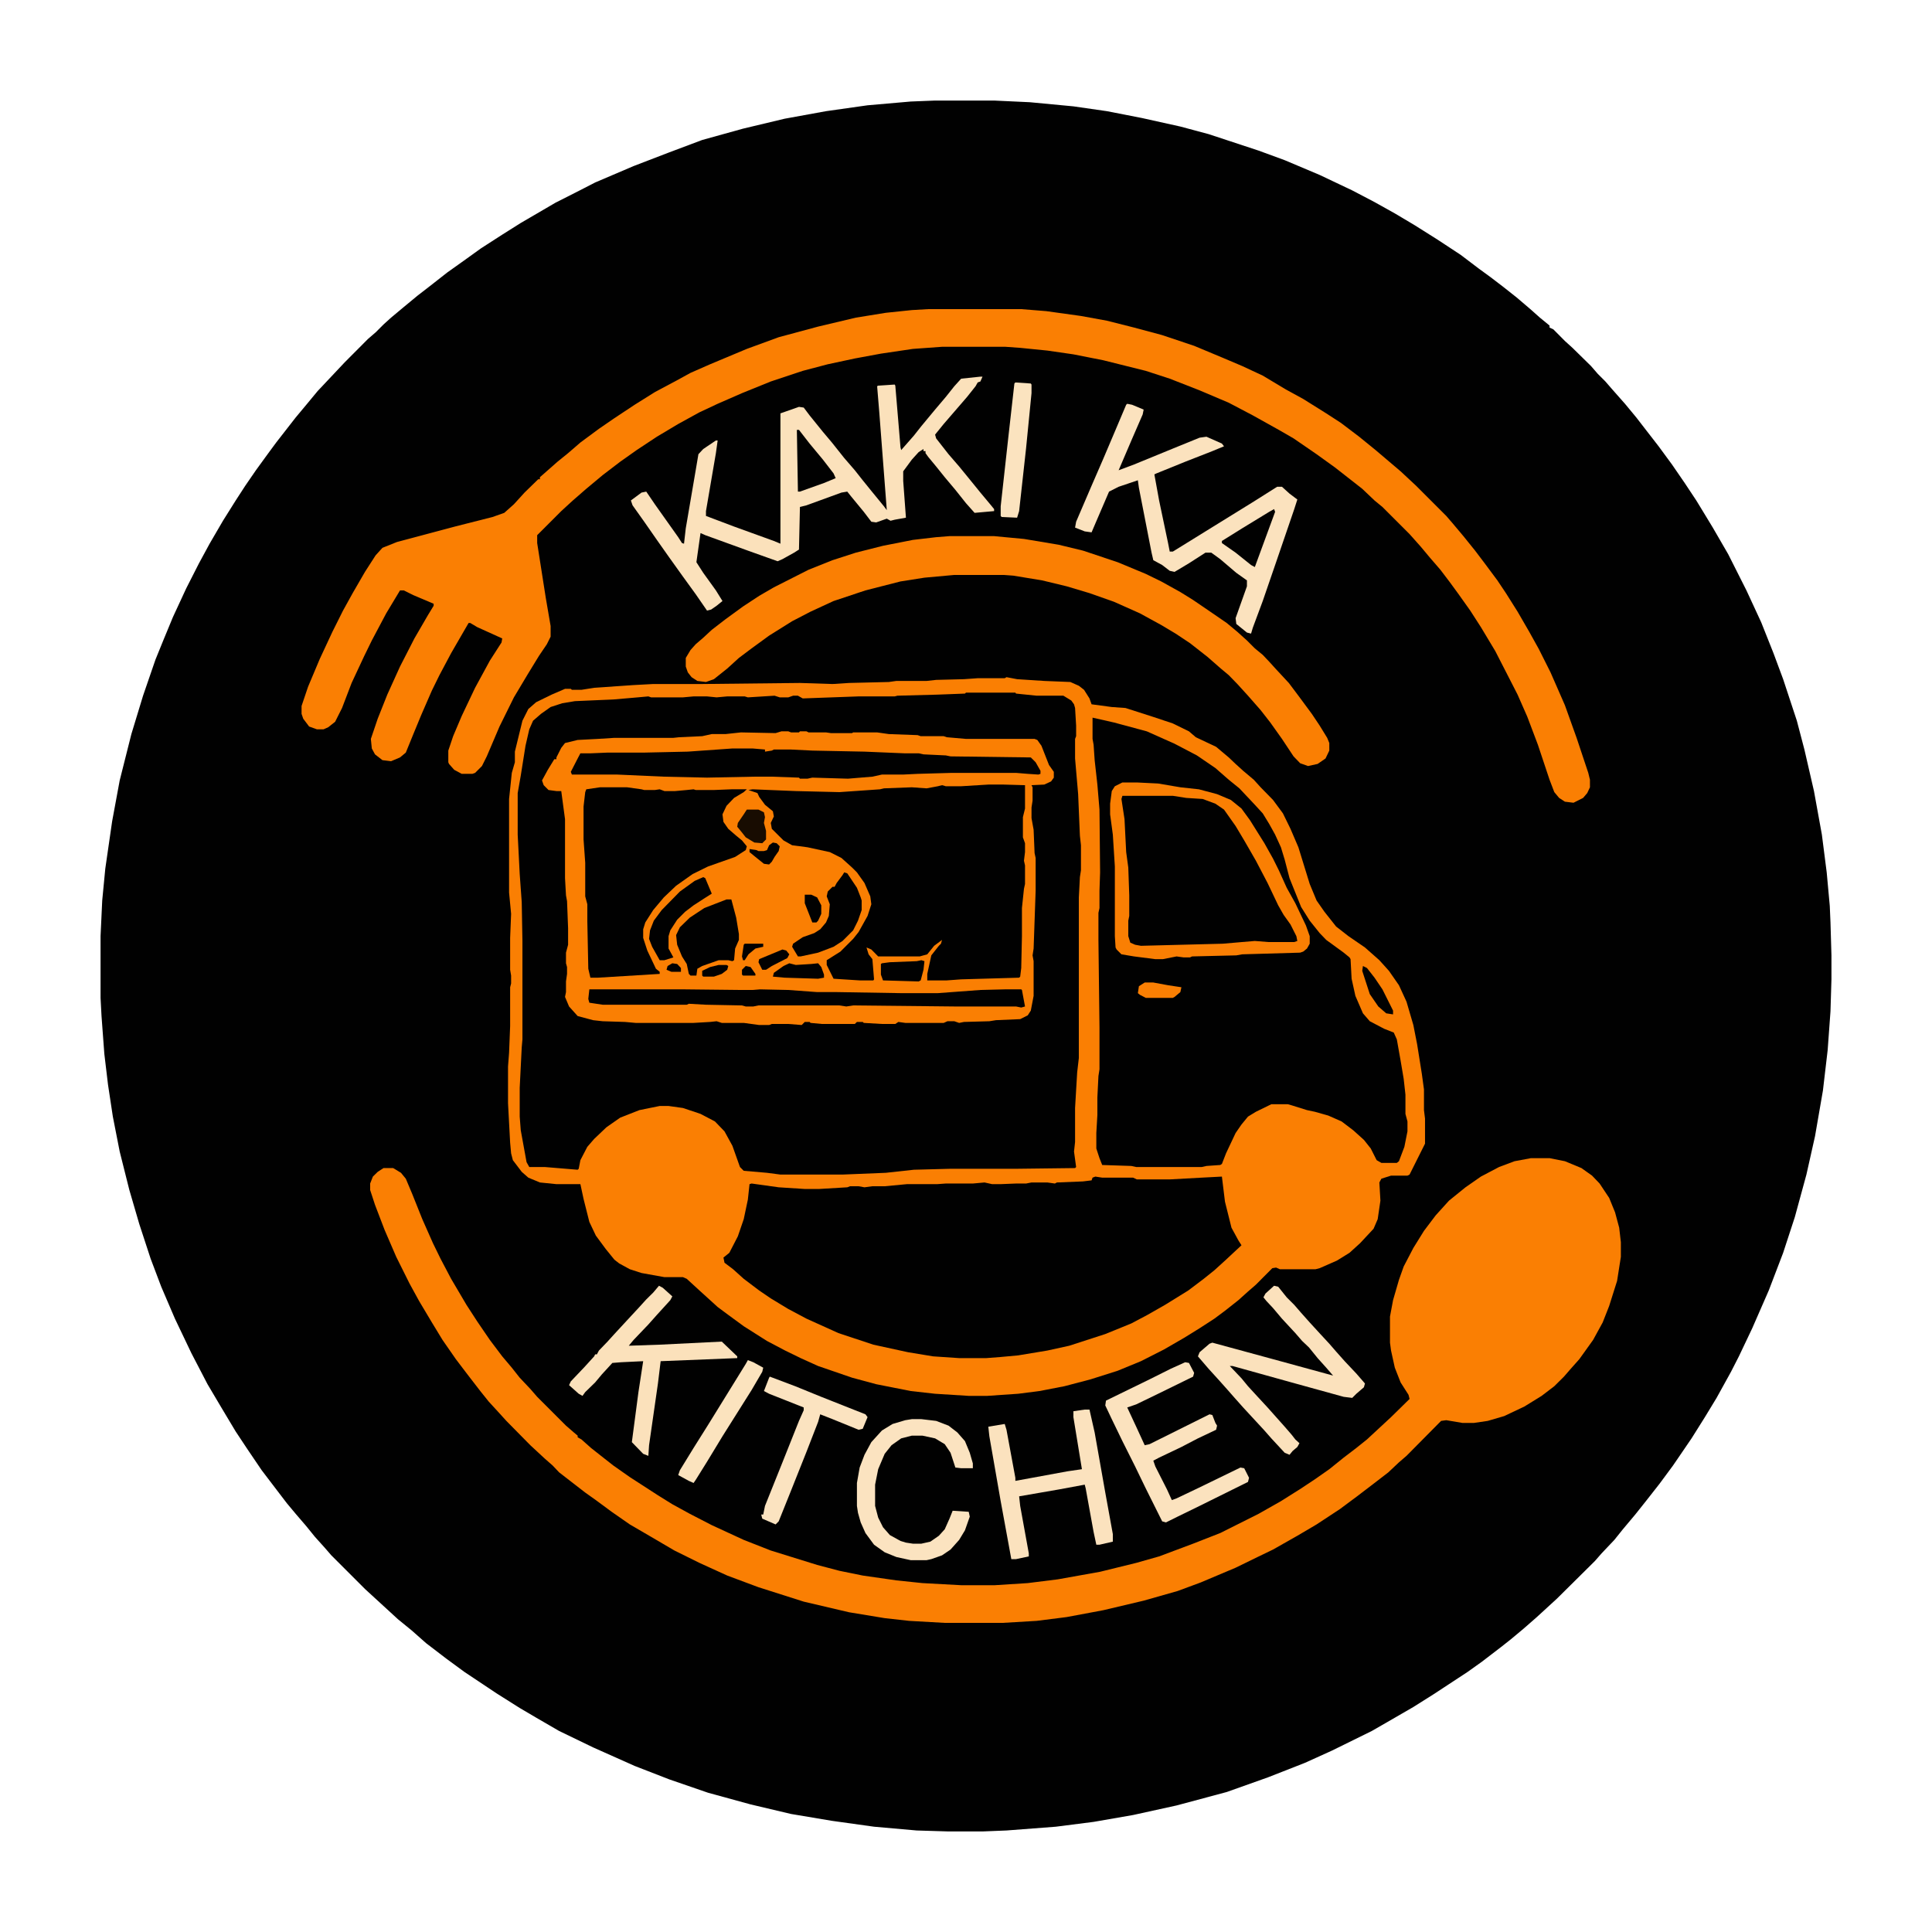 <?xml version="1.0" encoding="UTF-8"?>
<svg xmlns="http://www.w3.org/2000/svg" xmlns:xlink="http://www.w3.org/1999/xlink" width="22px" height="22px" viewBox="0 0 22 22" version="1.1">
<g id="surface1">
<path style=" stroke:none;fill-rule:nonzero;fill:rgb(0.392%,0.392%,0.392%);fill-opacity:1;" d="M 10.648 1.145 L 11.32 1.145 L 11.727 1.164 L 12.223 1.211 L 12.605 1.266 L 13.004 1.344 L 13.441 1.441 L 13.762 1.527 L 14.332 1.715 L 14.629 1.824 L 15.027 1.992 L 15.398 2.168 L 15.652 2.301 L 15.883 2.43 L 16.105 2.562 L 16.367 2.727 L 16.633 2.902 L 16.84 3.059 L 16.973 3.156 L 17.117 3.266 L 17.27 3.387 L 17.426 3.52 L 17.535 3.617 L 17.645 3.707 L 17.645 3.73 L 17.688 3.75 L 17.82 3.883 L 17.906 3.961 L 18.117 4.168 L 18.195 4.258 L 18.281 4.344 L 18.359 4.434 L 18.504 4.598 L 18.633 4.754 L 18.742 4.895 L 18.887 5.082 L 19.039 5.289 L 19.184 5.5 L 19.316 5.699 L 19.402 5.84 L 19.504 6.008 L 19.68 6.312 L 19.887 6.723 L 20.055 7.086 L 20.195 7.438 L 20.305 7.734 L 20.461 8.207 L 20.547 8.535 L 20.656 9.008 L 20.746 9.504 L 20.801 9.934 L 20.836 10.316 L 20.844 10.504 L 20.855 10.879 L 20.855 11.152 L 20.844 11.516 L 20.812 11.957 L 20.758 12.418 L 20.668 12.938 L 20.57 13.375 L 20.438 13.859 L 20.305 14.266 L 20.141 14.695 L 19.953 15.125 L 19.801 15.445 L 19.711 15.621 L 19.547 15.918 L 19.414 16.137 L 19.262 16.379 L 19.051 16.688 L 18.898 16.895 L 18.742 17.094 L 18.621 17.246 L 18.48 17.414 L 18.383 17.535 L 18.238 17.688 L 18.16 17.777 L 17.73 18.203 L 17.645 18.281 L 17.5 18.414 L 17.348 18.547 L 17.203 18.668 L 17.094 18.754 L 16.875 18.922 L 16.711 19.039 L 16.324 19.293 L 16.094 19.438 L 15.852 19.578 L 15.621 19.711 L 15.168 19.934 L 14.859 20.074 L 14.441 20.238 L 13.969 20.406 L 13.398 20.559 L 12.902 20.668 L 12.453 20.746 L 12.023 20.801 L 11.461 20.844 L 11.188 20.855 L 10.801 20.855 L 10.438 20.844 L 9.953 20.801 L 9.473 20.734 L 9.008 20.656 L 8.547 20.547 L 8.062 20.414 L 7.621 20.262 L 7.227 20.109 L 6.754 19.898 L 6.367 19.711 L 6.105 19.559 L 5.918 19.449 L 5.652 19.281 L 5.289 19.039 L 5.082 18.887 L 4.852 18.711 L 4.688 18.566 L 4.531 18.438 L 4.445 18.359 L 4.156 18.094 L 3.773 17.711 L 3.695 17.621 L 3.586 17.5 L 3.488 17.379 L 3.367 17.238 L 3.266 17.117 L 3.156 16.973 L 2.98 16.742 L 2.816 16.5 L 2.684 16.301 L 2.52 16.027 L 2.363 15.762 L 2.18 15.41 L 1.992 15.016 L 1.836 14.652 L 1.715 14.332 L 1.586 13.938 L 1.473 13.551 L 1.363 13.113 L 1.285 12.715 L 1.23 12.352 L 1.188 12 L 1.156 11.57 L 1.145 11.363 L 1.145 10.66 L 1.164 10.254 L 1.199 9.891 L 1.277 9.352 L 1.363 8.887 L 1.496 8.359 L 1.629 7.922 L 1.77 7.512 L 1.859 7.293 L 1.969 7.027 L 2.121 6.699 L 2.266 6.414 L 2.387 6.191 L 2.539 5.93 L 2.684 5.699 L 2.793 5.531 L 2.914 5.355 L 3.047 5.172 L 3.145 5.039 L 3.367 4.754 L 3.488 4.609 L 3.617 4.453 L 3.926 4.125 L 4.191 3.859 L 4.277 3.785 L 4.367 3.695 L 4.453 3.617 L 4.598 3.496 L 4.754 3.367 L 4.895 3.258 L 5.094 3.102 L 5.281 2.969 L 5.477 2.828 L 5.719 2.672 L 5.93 2.539 L 6.117 2.43 L 6.324 2.309 L 6.602 2.168 L 6.777 2.078 L 7.215 1.891 L 7.613 1.738 L 7.996 1.594 L 8.461 1.465 L 8.934 1.352 L 9.406 1.266 L 9.879 1.199 L 10.371 1.156 Z M 10.648 1.145 "/>
<path style=" stroke:none;fill-rule:nonzero;fill:rgb(98.039%,49.804%,1.176%);fill-opacity:1;" d="M 11.461 7.711 L 11.582 7.734 L 11.891 7.754 L 12.188 7.766 L 12.285 7.809 L 12.344 7.855 L 12.406 7.953 L 12.43 8.02 L 12.66 8.051 L 12.816 8.062 L 13.121 8.16 L 13.355 8.238 L 13.539 8.328 L 13.617 8.395 L 13.848 8.504 L 13.992 8.625 L 14.07 8.699 L 14.156 8.777 L 14.277 8.879 L 14.355 8.965 L 14.496 9.109 L 14.609 9.262 L 14.695 9.438 L 14.785 9.648 L 14.914 10.066 L 14.992 10.254 L 15.082 10.383 L 15.215 10.551 L 15.355 10.66 L 15.543 10.789 L 15.707 10.934 L 15.816 11.055 L 15.93 11.219 L 16.016 11.406 L 16.094 11.672 L 16.137 11.891 L 16.191 12.23 L 16.215 12.406 L 16.215 12.641 L 16.227 12.738 L 16.227 13.023 L 16.051 13.375 L 16.027 13.387 L 15.84 13.387 L 15.73 13.422 L 15.707 13.465 L 15.719 13.672 L 15.688 13.883 L 15.641 13.992 L 15.488 14.156 L 15.367 14.266 L 15.223 14.355 L 15.027 14.441 L 14.98 14.453 L 14.574 14.453 L 14.531 14.434 L 14.488 14.441 L 14.301 14.629 L 14.211 14.707 L 14.102 14.805 L 13.949 14.926 L 13.828 15.016 L 13.66 15.125 L 13.484 15.234 L 13.254 15.367 L 12.992 15.5 L 12.727 15.609 L 12.418 15.707 L 12.121 15.785 L 11.836 15.84 L 11.594 15.871 L 11.242 15.895 L 11.031 15.895 L 10.648 15.871 L 10.371 15.84 L 9.977 15.762 L 9.703 15.688 L 9.316 15.555 L 9.117 15.465 L 8.941 15.379 L 8.734 15.27 L 8.469 15.102 L 8.293 14.973 L 8.172 14.883 L 8.051 14.773 L 7.965 14.695 L 7.82 14.562 L 7.777 14.543 L 7.566 14.543 L 7.305 14.496 L 7.172 14.453 L 7.051 14.387 L 6.996 14.344 L 6.898 14.223 L 6.785 14.07 L 6.711 13.914 L 6.645 13.652 L 6.609 13.484 L 6.336 13.484 L 6.148 13.465 L 6.016 13.41 L 5.941 13.344 L 5.84 13.211 L 5.82 13.133 L 5.809 13.012 L 5.785 12.562 L 5.785 12.145 L 5.797 11.988 L 5.809 11.684 L 5.809 11.242 L 5.82 11.199 L 5.82 11.109 L 5.809 11.043 L 5.809 10.68 L 5.82 10.406 L 5.797 10.164 L 5.797 9.098 L 5.828 8.801 L 5.863 8.68 L 5.863 8.559 L 5.949 8.207 L 6.016 8.074 L 6.105 7.996 L 6.281 7.91 L 6.434 7.844 L 6.5 7.844 L 6.512 7.855 L 6.621 7.855 L 6.766 7.832 L 7.215 7.801 L 7.438 7.789 L 7.996 7.789 L 9.109 7.777 L 9.48 7.789 L 9.668 7.777 L 10.121 7.766 L 10.207 7.754 L 10.551 7.754 L 10.66 7.742 L 10.977 7.734 L 11.133 7.723 L 11.441 7.723 Z M 11.461 7.711 "/>
<path style=" stroke:none;fill-rule:nonzero;fill:rgb(98.039%,49.804%,1.176%);fill-opacity:1;" d="M 11 7.887 L 11.562 7.887 L 11.57 7.898 L 11.805 7.922 L 12.109 7.922 L 12.199 7.977 L 12.23 8.02 L 12.242 8.062 L 12.254 8.262 L 12.254 8.383 L 12.242 8.414 L 12.242 8.637 L 12.277 9.043 L 12.297 9.516 L 12.309 9.625 L 12.309 9.91 L 12.297 9.988 L 12.285 10.219 L 12.285 12.047 L 12.266 12.211 L 12.242 12.617 L 12.242 13.004 L 12.23 13.113 L 12.254 13.289 L 12.242 13.301 L 11.582 13.309 L 10.824 13.309 L 10.406 13.32 L 10.086 13.355 L 9.594 13.375 L 8.887 13.375 L 8.734 13.355 L 8.469 13.332 L 8.426 13.289 L 8.34 13.047 L 8.25 12.883 L 8.141 12.77 L 7.977 12.684 L 7.777 12.617 L 7.613 12.594 L 7.512 12.594 L 7.281 12.641 L 7.062 12.727 L 6.906 12.836 L 6.766 12.969 L 6.688 13.059 L 6.609 13.211 L 6.59 13.309 L 6.578 13.32 L 6.203 13.289 L 6.027 13.289 L 5.996 13.234 L 5.93 12.871 L 5.918 12.715 L 5.918 12.387 L 5.941 11.926 L 5.949 11.836 L 5.949 10.715 L 5.941 10.273 L 5.918 9.953 L 5.895 9.504 L 5.895 9.031 L 5.93 8.832 L 5.984 8.492 L 6.027 8.305 L 6.07 8.207 L 6.16 8.129 L 6.27 8.051 L 6.402 8.008 L 6.547 7.984 L 6.984 7.965 L 7.262 7.941 L 7.383 7.93 L 7.414 7.941 L 7.777 7.941 L 7.898 7.93 L 8.051 7.93 L 8.16 7.941 L 8.281 7.93 L 8.48 7.93 L 8.516 7.941 L 8.82 7.922 L 8.879 7.941 L 8.977 7.941 L 9.031 7.922 L 9.086 7.922 L 9.141 7.953 L 9.777 7.93 L 10.188 7.93 L 10.219 7.922 L 10.672 7.91 L 10.988 7.898 Z M 11 7.887 "/>
<path style=" stroke:none;fill-rule:nonzero;fill:rgb(0.392%,0.392%,0.392%);fill-opacity:1;" d="M 11 7.887 L 11.562 7.887 L 11.57 7.898 L 11.805 7.922 L 12.109 7.922 L 12.199 7.977 L 12.23 8.02 L 12.242 8.062 L 12.254 8.262 L 12.254 8.383 L 12.242 8.414 L 12.242 8.637 L 12.277 9.043 L 12.297 9.516 L 12.309 9.625 L 12.309 9.91 L 12.297 9.988 L 12.285 10.219 L 12.285 12.047 L 12.266 12.211 L 12.242 12.617 L 12.242 13.004 L 12.23 13.113 L 12.254 13.289 L 12.242 13.301 L 11.582 13.309 L 10.824 13.309 L 10.406 13.32 L 10.086 13.355 L 9.594 13.375 L 8.887 13.375 L 8.734 13.355 L 8.469 13.332 L 8.426 13.289 L 8.34 13.047 L 8.25 12.883 L 8.141 12.77 L 7.977 12.684 L 7.777 12.617 L 7.613 12.594 L 7.512 12.594 L 7.281 12.641 L 7.062 12.727 L 6.906 12.836 L 6.766 12.969 L 6.688 13.059 L 6.609 13.211 L 6.59 13.309 L 6.578 13.32 L 6.203 13.289 L 6.027 13.289 L 5.996 13.234 L 5.93 12.871 L 5.918 12.715 L 5.918 12.387 L 5.941 11.926 L 5.949 11.836 L 5.949 10.715 L 5.941 10.273 L 5.918 9.953 L 5.895 9.504 L 5.895 9.031 L 5.93 8.832 L 5.984 8.492 L 6.027 8.305 L 6.07 8.207 L 6.16 8.129 L 6.27 8.051 L 6.402 8.008 L 6.547 7.984 L 6.984 7.965 L 7.262 7.941 L 7.383 7.93 L 7.414 7.941 L 7.777 7.941 L 7.898 7.93 L 8.051 7.93 L 8.16 7.941 L 8.281 7.93 L 8.48 7.93 L 8.516 7.941 L 8.82 7.922 L 8.879 7.941 L 8.977 7.941 L 9.031 7.922 L 9.086 7.922 L 9.141 7.953 L 9.777 7.93 L 10.188 7.93 L 10.219 7.922 L 10.672 7.91 L 10.988 7.898 Z M 8.898 8.328 L 8.832 8.348 L 8.438 8.34 L 8.262 8.359 L 8.105 8.359 L 7.996 8.383 L 7.734 8.395 L 7.668 8.402 L 6.996 8.402 L 6.809 8.414 L 6.578 8.426 L 6.434 8.461 L 6.391 8.516 L 6.336 8.625 L 6.336 8.645 L 6.312 8.645 L 6.238 8.766 L 6.172 8.887 L 6.191 8.941 L 6.246 8.996 L 6.336 9.008 L 6.391 9.008 L 6.434 9.328 L 6.434 10 L 6.445 10.195 L 6.457 10.262 L 6.469 10.57 L 6.469 10.758 L 6.445 10.848 L 6.445 10.969 L 6.457 11.012 L 6.457 11.09 L 6.445 11.176 L 6.445 11.297 L 6.434 11.352 L 6.48 11.461 L 6.578 11.57 L 6.754 11.617 L 6.863 11.629 L 7.117 11.637 L 7.238 11.648 L 7.898 11.648 L 8.086 11.637 L 8.16 11.629 L 8.219 11.648 L 8.469 11.648 L 8.645 11.672 L 8.758 11.672 L 8.789 11.66 L 8.977 11.66 L 9.129 11.672 L 9.164 11.637 L 9.219 11.637 L 9.23 11.648 L 9.359 11.66 L 9.734 11.66 L 9.758 11.637 L 9.824 11.637 L 9.836 11.648 L 10.043 11.66 L 10.195 11.66 L 10.23 11.637 L 10.309 11.648 L 10.746 11.648 L 10.789 11.629 L 10.867 11.629 L 10.922 11.648 L 10.977 11.637 L 11.266 11.629 L 11.34 11.617 L 11.617 11.605 L 11.703 11.562 L 11.738 11.508 L 11.77 11.34 L 11.77 10.945 L 11.758 10.879 L 11.77 10.801 L 11.793 10.141 L 11.793 9.77 L 11.781 9.715 L 11.77 9.449 L 11.746 9.316 L 11.746 9.195 L 11.758 9.117 L 11.758 8.965 L 11.746 8.941 L 11.891 8.934 L 11.969 8.898 L 12 8.855 L 12 8.789 L 11.945 8.711 L 11.859 8.492 L 11.812 8.426 L 11.781 8.414 L 11 8.414 L 10.781 8.395 L 10.746 8.383 L 10.484 8.383 L 10.449 8.371 L 10.121 8.359 L 9.988 8.34 L 9.715 8.34 L 9.703 8.348 L 9.461 8.348 L 9.406 8.34 L 9.207 8.34 L 9.184 8.328 L 9.109 8.328 L 9.098 8.34 L 9.008 8.34 L 8.977 8.328 Z M 8.898 8.328 "/>
<path style=" stroke:none;fill-rule:nonzero;fill:rgb(98.039%,49.804%,1.176%);fill-opacity:1;" d="M 17.434 13.188 L 17.645 13.188 L 17.82 13.223 L 18.008 13.301 L 18.129 13.387 L 18.215 13.477 L 18.324 13.641 L 18.391 13.805 L 18.438 13.98 L 18.457 14.145 L 18.457 14.312 L 18.414 14.586 L 18.324 14.871 L 18.25 15.059 L 18.141 15.258 L 17.984 15.477 L 17.887 15.586 L 17.809 15.676 L 17.699 15.785 L 17.555 15.895 L 17.359 16.016 L 17.129 16.125 L 16.941 16.18 L 16.785 16.203 L 16.652 16.203 L 16.469 16.172 L 16.41 16.18 L 16.016 16.578 L 15.93 16.652 L 15.809 16.766 L 15.652 16.887 L 15.453 17.039 L 15.258 17.184 L 14.992 17.359 L 14.773 17.488 L 14.496 17.645 L 14.32 17.73 L 14.07 17.852 L 13.672 18.02 L 13.41 18.117 L 13.023 18.227 L 12.562 18.336 L 12.145 18.414 L 11.805 18.457 L 11.418 18.48 L 10.758 18.48 L 10.352 18.457 L 10.074 18.426 L 9.668 18.359 L 9.152 18.238 L 8.637 18.074 L 8.281 17.941 L 7.965 17.797 L 7.68 17.656 L 7.414 17.5 L 7.172 17.359 L 6.965 17.215 L 6.785 17.082 L 6.664 16.996 L 6.523 16.887 L 6.367 16.766 L 6.293 16.688 L 6.203 16.609 L 6.039 16.457 L 5.766 16.18 L 5.688 16.094 L 5.566 15.961 L 5.469 15.84 L 5.324 15.652 L 5.191 15.477 L 5.039 15.258 L 4.918 15.059 L 4.773 14.816 L 4.664 14.617 L 4.512 14.312 L 4.379 14.004 L 4.27 13.719 L 4.215 13.551 L 4.215 13.477 L 4.246 13.398 L 4.301 13.344 L 4.367 13.301 L 4.477 13.301 L 4.566 13.355 L 4.621 13.422 L 4.695 13.598 L 4.809 13.883 L 4.93 14.156 L 5.016 14.332 L 5.137 14.562 L 5.312 14.859 L 5.434 15.047 L 5.578 15.258 L 5.719 15.445 L 5.828 15.574 L 5.918 15.688 L 6.039 15.816 L 6.117 15.906 L 6.445 16.234 L 6.535 16.312 L 6.578 16.348 L 6.578 16.367 L 6.621 16.391 L 6.73 16.488 L 6.844 16.578 L 6.984 16.688 L 7.172 16.82 L 7.492 17.027 L 7.656 17.129 L 7.855 17.238 L 8.105 17.367 L 8.469 17.535 L 8.777 17.656 L 9.305 17.82 L 9.559 17.887 L 9.824 17.941 L 10.207 17.996 L 10.504 18.027 L 10.945 18.051 L 11.328 18.051 L 11.703 18.027 L 12.047 17.984 L 12.527 17.898 L 12.938 17.797 L 13.199 17.723 L 13.586 17.578 L 13.895 17.457 L 14.332 17.238 L 14.586 17.094 L 14.816 16.949 L 14.98 16.84 L 15.137 16.73 L 15.301 16.598 L 15.445 16.488 L 15.566 16.391 L 15.84 16.137 L 16.051 15.93 L 16.039 15.883 L 15.949 15.742 L 15.883 15.574 L 15.84 15.379 L 15.828 15.289 L 15.828 14.992 L 15.863 14.805 L 15.93 14.574 L 15.984 14.422 L 16.094 14.211 L 16.215 14.016 L 16.348 13.84 L 16.5 13.672 L 16.688 13.52 L 16.863 13.398 L 17.07 13.289 L 17.246 13.223 Z M 17.434 13.188 "/>
<path style=" stroke:none;fill-rule:nonzero;fill:rgb(0.392%,0.392%,0.392%);fill-opacity:1;" d="M 12.441 8.172 L 12.684 8.227 L 13.059 8.328 L 13.375 8.469 L 13.629 8.602 L 13.84 8.746 L 13.992 8.879 L 14.113 8.977 L 14.289 9.164 L 14.379 9.262 L 14.453 9.383 L 14.52 9.504 L 14.586 9.648 L 14.629 9.789 L 14.684 10 L 14.816 10.328 L 14.914 10.484 L 15.027 10.625 L 15.102 10.703 L 15.301 10.848 L 15.367 10.902 L 15.379 10.922 L 15.391 11.145 L 15.434 11.34 L 15.52 11.539 L 15.598 11.629 L 15.762 11.715 L 15.871 11.758 L 15.906 11.836 L 15.949 12.078 L 15.984 12.285 L 16.004 12.465 L 16.004 12.684 L 16.027 12.77 L 16.027 12.883 L 15.992 13.059 L 15.93 13.223 L 15.906 13.242 L 15.73 13.242 L 15.676 13.211 L 15.609 13.078 L 15.531 12.98 L 15.41 12.871 L 15.277 12.77 L 15.125 12.703 L 14.973 12.66 L 14.883 12.641 L 14.707 12.586 L 14.664 12.574 L 14.477 12.574 L 14.301 12.66 L 14.211 12.715 L 14.137 12.805 L 14.07 12.902 L 13.961 13.133 L 13.914 13.254 L 13.895 13.266 L 13.738 13.277 L 13.684 13.289 L 12.938 13.289 L 12.883 13.277 L 12.551 13.266 L 12.52 13.188 L 12.484 13.078 L 12.484 12.902 L 12.496 12.695 L 12.496 12.496 L 12.508 12.254 L 12.52 12.176 L 12.52 11.703 L 12.508 10.703 L 12.508 10.395 L 12.52 10.34 L 12.52 10.141 L 12.527 9.934 L 12.52 9.219 L 12.496 8.934 L 12.465 8.656 L 12.453 8.48 L 12.441 8.414 Z M 12.441 8.172 "/>
<path style=" stroke:none;fill-rule:nonzero;fill:rgb(98.039%,49.804%,1.176%);fill-opacity:1;" d="M 10.57 3.52 L 11.629 3.52 L 11.914 3.543 L 12.309 3.598 L 12.605 3.652 L 12.914 3.73 L 13.234 3.816 L 13.598 3.938 L 13.914 4.07 L 14.145 4.168 L 14.379 4.277 L 14.641 4.434 L 14.84 4.543 L 15.102 4.707 L 15.27 4.816 L 15.477 4.973 L 15.664 5.125 L 15.949 5.367 L 16.125 5.531 L 16.469 5.875 L 16.543 5.961 L 16.664 6.105 L 16.797 6.27 L 16.906 6.414 L 17.051 6.609 L 17.148 6.754 L 17.281 6.965 L 17.414 7.195 L 17.523 7.391 L 17.656 7.656 L 17.82 8.031 L 17.953 8.402 L 18.086 8.801 L 18.105 8.879 L 18.105 8.965 L 18.074 9.031 L 18.027 9.086 L 17.918 9.141 L 17.82 9.129 L 17.754 9.086 L 17.699 9.02 L 17.645 8.879 L 17.512 8.48 L 17.391 8.16 L 17.281 7.91 L 17.191 7.734 L 17.027 7.414 L 16.863 7.141 L 16.742 6.953 L 16.609 6.766 L 16.512 6.633 L 16.402 6.488 L 16.281 6.348 L 16.18 6.227 L 16.051 6.082 L 15.742 5.773 L 15.652 5.699 L 15.512 5.566 L 15.203 5.324 L 14.992 5.172 L 14.73 4.992 L 14.562 4.895 L 14.266 4.73 L 13.992 4.586 L 13.66 4.445 L 13.32 4.312 L 13.047 4.223 L 12.562 4.102 L 12.223 4.035 L 11.926 3.992 L 11.617 3.961 L 11.449 3.949 L 10.727 3.949 L 10.395 3.973 L 10.031 4.027 L 9.734 4.082 L 9.426 4.148 L 9.141 4.223 L 8.777 4.344 L 8.449 4.477 L 8.172 4.598 L 7.965 4.695 L 7.723 4.828 L 7.48 4.973 L 7.25 5.125 L 7.062 5.258 L 6.863 5.41 L 6.676 5.566 L 6.523 5.699 L 6.391 5.82 L 6.117 6.094 L 6.117 6.184 L 6.215 6.809 L 6.27 7.129 L 6.27 7.25 L 6.227 7.336 L 6.137 7.469 L 6.008 7.68 L 5.852 7.941 L 5.688 8.273 L 5.543 8.613 L 5.488 8.723 L 5.41 8.801 L 5.379 8.812 L 5.258 8.812 L 5.172 8.766 L 5.113 8.699 L 5.105 8.68 L 5.105 8.547 L 5.16 8.383 L 5.258 8.152 L 5.41 7.832 L 5.578 7.523 L 5.711 7.316 L 5.719 7.27 L 5.434 7.141 L 5.355 7.094 L 5.336 7.094 L 5.234 7.27 L 5.137 7.438 L 5.004 7.688 L 4.918 7.863 L 4.797 8.141 L 4.707 8.359 L 4.621 8.57 L 4.555 8.625 L 4.453 8.668 L 4.355 8.656 L 4.27 8.59 L 4.234 8.523 L 4.223 8.414 L 4.301 8.184 L 4.41 7.91 L 4.555 7.59 L 4.719 7.27 L 4.871 7.008 L 4.938 6.898 L 4.938 6.875 L 4.707 6.777 L 4.598 6.723 L 4.555 6.723 L 4.398 6.984 L 4.234 7.293 L 4.148 7.469 L 4.004 7.777 L 3.895 8.062 L 3.816 8.219 L 3.738 8.281 L 3.684 8.305 L 3.609 8.305 L 3.52 8.273 L 3.453 8.184 L 3.434 8.129 L 3.434 8.039 L 3.508 7.82 L 3.641 7.504 L 3.785 7.195 L 3.906 6.953 L 4.016 6.754 L 4.156 6.512 L 4.277 6.324 L 4.355 6.238 L 4.52 6.172 L 5.18 5.996 L 5.609 5.887 L 5.742 5.84 L 5.852 5.742 L 5.973 5.609 L 6.129 5.457 L 6.148 5.457 L 6.148 5.434 L 6.238 5.355 L 6.348 5.258 L 6.469 5.16 L 6.609 5.039 L 6.82 4.883 L 6.996 4.762 L 7.227 4.609 L 7.457 4.465 L 7.699 4.336 L 7.863 4.246 L 8.086 4.148 L 8.504 3.973 L 8.867 3.84 L 9.316 3.719 L 9.746 3.617 L 10.086 3.562 L 10.383 3.531 Z M 10.57 3.52 "/>
<path style=" stroke:none;fill-rule:nonzero;fill:rgb(0.392%,0.392%,0.392%);fill-opacity:1;" d="M 12.473 13.398 L 12.551 13.41 L 12.902 13.41 L 12.945 13.43 L 13.32 13.43 L 13.684 13.41 L 13.914 13.398 L 13.949 13.684 L 14.023 13.98 L 14.102 14.125 L 14.137 14.18 L 13.961 14.344 L 13.828 14.465 L 13.707 14.562 L 13.531 14.695 L 13.266 14.859 L 13.066 14.973 L 12.883 15.07 L 12.586 15.191 L 12.176 15.324 L 11.926 15.379 L 11.594 15.434 L 11.387 15.453 L 11.23 15.465 L 10.922 15.465 L 10.625 15.445 L 10.34 15.398 L 9.945 15.312 L 9.547 15.18 L 9.184 15.016 L 8.977 14.906 L 8.777 14.785 L 8.645 14.695 L 8.469 14.562 L 8.348 14.453 L 8.25 14.379 L 8.238 14.32 L 8.305 14.266 L 8.402 14.078 L 8.469 13.883 L 8.516 13.66 L 8.535 13.484 L 8.559 13.477 L 8.867 13.52 L 9.164 13.539 L 9.328 13.539 L 9.648 13.52 L 9.68 13.508 L 9.777 13.508 L 9.844 13.52 L 9.934 13.508 L 10.074 13.508 L 10.328 13.484 L 10.672 13.484 L 10.77 13.477 L 11.078 13.477 L 11.211 13.465 L 11.297 13.484 L 11.395 13.484 L 11.57 13.477 L 11.684 13.477 L 11.746 13.465 L 11.926 13.465 L 12.012 13.477 L 12.035 13.465 L 12.332 13.453 L 12.43 13.441 L 12.441 13.41 Z M 12.473 13.398 "/>
<path style=" stroke:none;fill-rule:nonzero;fill:rgb(0.392%,0.392%,0.392%);fill-opacity:1;" d="M 11.254 8.934 L 11.43 8.934 L 11.672 8.941 L 11.672 9.207 L 11.648 9.305 L 11.648 9.535 L 11.672 9.602 L 11.672 9.703 L 11.66 9.801 L 11.672 9.855 L 11.672 10.066 L 11.66 10.121 L 11.637 10.34 L 11.637 10.66 L 11.629 11.023 L 11.617 11.121 L 11.605 11.133 L 10.945 11.152 L 10.781 11.164 L 10.559 11.164 L 10.559 11.09 L 10.605 10.879 L 10.691 10.77 L 10.715 10.746 L 10.727 10.703 L 10.637 10.77 L 10.559 10.867 L 10.473 10.891 L 10 10.891 L 9.922 10.812 L 9.867 10.789 L 9.891 10.867 L 9.934 10.922 L 9.953 11.152 L 9.945 11.164 L 9.789 11.164 L 9.492 11.145 L 9.414 10.988 L 9.414 10.934 L 9.57 10.836 L 9.715 10.691 L 9.777 10.613 L 9.879 10.43 L 9.922 10.297 L 9.91 10.207 L 9.844 10.055 L 9.758 9.934 L 9.703 9.879 L 9.582 9.77 L 9.449 9.703 L 9.195 9.648 L 9.02 9.625 L 8.922 9.57 L 8.789 9.438 L 8.777 9.371 L 8.812 9.297 L 8.801 9.238 L 8.711 9.164 L 8.645 9.074 L 8.625 9.031 L 8.523 8.996 L 8.57 8.988 L 9.062 9.008 L 9.559 9.02 L 10.02 8.988 L 10.066 8.977 L 10.383 8.965 L 10.551 8.977 L 10.68 8.953 L 10.727 8.941 L 10.77 8.953 L 10.945 8.953 Z M 11.254 8.934 "/>
<path style=" stroke:none;fill-rule:nonzero;fill:rgb(98.039%,49.804%,1.176%);fill-opacity:1;" d="M 10.812 6.105 L 11.32 6.105 L 11.66 6.137 L 12.055 6.203 L 12.332 6.27 L 12.727 6.402 L 13.047 6.535 L 13.223 6.621 L 13.441 6.742 L 13.586 6.832 L 13.781 6.965 L 13.969 7.094 L 14.09 7.195 L 14.199 7.293 L 14.289 7.383 L 14.379 7.457 L 14.453 7.535 L 14.531 7.621 L 14.676 7.777 L 14.785 7.922 L 14.938 8.129 L 15.027 8.262 L 15.113 8.402 L 15.137 8.461 L 15.137 8.547 L 15.094 8.637 L 15.004 8.699 L 14.895 8.723 L 14.805 8.691 L 14.73 8.613 L 14.598 8.414 L 14.465 8.227 L 14.355 8.086 L 14.211 7.922 L 14.09 7.789 L 13.992 7.688 L 13.902 7.613 L 13.75 7.48 L 13.551 7.324 L 13.387 7.215 L 13.223 7.117 L 12.98 6.984 L 12.684 6.852 L 12.406 6.754 L 12.145 6.676 L 11.867 6.609 L 11.539 6.555 L 11.43 6.547 L 10.867 6.547 L 10.527 6.578 L 10.254 6.621 L 9.855 6.723 L 9.492 6.844 L 9.23 6.965 L 9.02 7.074 L 8.758 7.238 L 8.559 7.383 L 8.414 7.492 L 8.281 7.613 L 8.129 7.734 L 8.039 7.766 L 7.941 7.754 L 7.875 7.711 L 7.832 7.656 L 7.809 7.59 L 7.809 7.492 L 7.863 7.402 L 7.922 7.336 L 8.008 7.262 L 8.105 7.172 L 8.262 7.051 L 8.461 6.906 L 8.645 6.785 L 8.812 6.688 L 9.207 6.488 L 9.48 6.379 L 9.746 6.293 L 10.055 6.215 L 10.395 6.148 L 10.66 6.117 Z M 10.812 6.105 "/>
<path style=" stroke:none;fill-rule:nonzero;fill:rgb(0.392%,0.392%,0.392%);fill-opacity:1;" d="M 12.781 9.062 L 13.355 9.062 L 13.508 9.086 L 13.695 9.098 L 13.859 9.164 L 13.949 9.23 L 14.07 9.406 L 14.18 9.594 L 14.277 9.77 L 14.441 10.074 L 14.531 10.262 L 14.652 10.473 L 14.73 10.582 L 14.773 10.68 L 14.773 10.715 L 14.738 10.727 L 14.441 10.727 L 14.223 10.715 L 14.078 10.734 L 13.926 10.746 L 13.375 10.758 L 12.992 10.77 L 12.891 10.746 L 12.859 10.727 L 12.848 10.613 L 12.848 10.484 L 12.859 10.43 L 12.859 10.195 L 12.848 9.879 L 12.824 9.703 L 12.805 9.328 L 12.77 9.074 Z M 12.781 9.062 "/>
<path style=" stroke:none;fill-rule:nonzero;fill:rgb(0.392%,0.392%,0.392%);fill-opacity:1;" d="M 6.832 8.965 L 7.141 8.965 L 7.305 8.988 L 7.336 8.996 L 7.457 8.996 L 7.512 8.988 L 7.566 9.008 L 7.688 9.008 L 7.82 8.996 L 7.898 8.988 L 7.922 8.996 L 8.129 8.996 L 8.328 8.988 L 8.504 8.988 L 8.469 9.02 L 8.359 9.086 L 8.273 9.176 L 8.227 9.273 L 8.238 9.359 L 8.293 9.438 L 8.383 9.516 L 8.449 9.57 L 8.504 9.637 L 8.492 9.68 L 8.371 9.758 L 8.062 9.867 L 7.887 9.953 L 7.699 10.086 L 7.559 10.219 L 7.438 10.363 L 7.348 10.504 L 7.324 10.582 L 7.324 10.68 L 7.371 10.824 L 7.469 11.031 L 7.512 11.066 L 7.512 11.09 L 6.809 11.133 L 6.723 11.133 L 6.699 11.031 L 6.688 10.492 L 6.688 10.297 L 6.664 10.207 L 6.664 9.824 L 6.645 9.559 L 6.645 9.184 L 6.664 9.02 L 6.676 8.988 Z M 6.832 8.965 "/>
<path style=" stroke:none;fill-rule:nonzero;fill:rgb(98.431%,88.235%,73.333%);fill-opacity:1;" d="M 11.164 4.289 L 11.188 4.289 L 11.164 4.344 L 11.133 4.355 L 11.109 4.398 L 11.012 4.52 L 10.746 4.828 L 10.648 4.949 L 10.66 4.992 L 10.801 5.172 L 10.922 5.312 L 11.012 5.422 L 11.164 5.609 L 11.285 5.754 L 11.32 5.797 L 11.32 5.82 L 11.098 5.84 L 11 5.73 L 10.879 5.578 L 10.758 5.434 L 10.66 5.312 L 10.57 5.203 L 10.539 5.16 L 10.539 5.137 L 10.516 5.137 L 10.516 5.113 L 10.461 5.148 L 10.383 5.234 L 10.285 5.367 L 10.285 5.477 L 10.316 5.895 L 10.188 5.918 L 10.141 5.93 L 10.098 5.906 L 9.977 5.949 L 9.922 5.941 L 9.836 5.828 L 9.691 5.652 L 9.648 5.598 L 9.582 5.609 L 9.184 5.754 L 9.109 5.773 L 9.098 6.258 L 9.043 6.293 L 8.91 6.367 L 8.855 6.391 L 8.516 6.27 L 8.031 6.094 L 7.977 6.07 L 7.941 6.324 L 7.93 6.402 L 8.008 6.523 L 8.152 6.723 L 8.227 6.844 L 8.16 6.898 L 8.098 6.941 L 8.051 6.953 L 7.922 6.766 L 7.777 6.566 L 7.621 6.348 L 7.48 6.148 L 7.336 5.941 L 7.203 5.754 L 7.184 5.699 L 7.305 5.609 L 7.359 5.598 L 7.457 5.742 L 7.723 6.117 L 7.766 6.184 L 7.789 6.191 L 7.809 6.016 L 7.922 5.355 L 7.953 5.172 L 8.008 5.113 L 8.152 5.016 L 8.172 5.016 L 8.152 5.16 L 8.039 5.82 L 8.039 5.875 L 8.359 5.996 L 8.812 6.16 L 8.887 6.191 L 8.887 4.707 L 9.098 4.633 L 9.152 4.641 L 9.219 4.73 L 9.371 4.918 L 9.473 5.039 L 9.613 5.215 L 9.734 5.355 L 9.824 5.469 L 9.922 5.59 L 10.066 5.766 L 10.098 5.809 L 10.012 4.688 L 9.988 4.398 L 10 4.391 L 10.188 4.379 L 10.195 4.391 L 10.254 5.094 L 10.262 5.125 L 10.406 4.961 L 10.492 4.852 L 10.648 4.664 L 10.77 4.52 L 10.867 4.398 L 10.945 4.312 Z M 11.164 4.289 "/>
<path style=" stroke:none;fill-rule:nonzero;fill:rgb(98.431%,88.627%,74.51%);fill-opacity:1;" d="M 12.836 4.598 L 12.891 4.609 L 13.023 4.664 L 13.012 4.719 L 12.883 5.016 L 12.738 5.355 L 12.914 5.289 L 13.363 5.105 L 13.66 4.984 L 13.738 4.973 L 13.914 5.051 L 13.938 5.082 L 13.805 5.137 L 13.496 5.258 L 13.168 5.391 L 13.145 5.402 L 13.199 5.699 L 13.301 6.184 L 13.32 6.281 L 13.355 6.281 L 13.551 6.16 L 13.816 5.996 L 14.277 5.711 L 14.543 5.543 L 14.598 5.543 L 14.684 5.621 L 14.773 5.688 L 14.738 5.797 L 14.531 6.402 L 14.379 6.844 L 14.266 7.148 L 14.246 7.215 L 14.199 7.203 L 14.078 7.105 L 14.07 7.039 L 14.191 6.699 L 14.199 6.676 L 14.199 6.609 L 14.078 6.523 L 13.895 6.367 L 13.793 6.293 L 13.727 6.293 L 13.539 6.414 L 13.375 6.512 L 13.32 6.5 L 13.234 6.434 L 13.133 6.379 L 13.113 6.293 L 12.969 5.555 L 12.957 5.469 L 12.738 5.543 L 12.629 5.598 L 12.473 5.961 L 12.43 6.062 L 12.352 6.051 L 12.242 6.008 L 12.254 5.941 L 12.43 5.531 L 12.562 5.227 L 12.703 4.895 L 12.824 4.609 Z M 12.836 4.598 "/>
<path style=" stroke:none;fill-rule:nonzero;fill:rgb(0.392%,0.392%,0.392%);fill-opacity:1;" d="M 8.34 8.523 L 8.57 8.523 L 8.711 8.535 L 8.711 8.559 L 8.789 8.547 L 8.812 8.535 L 9.008 8.535 L 9.25 8.547 L 9.844 8.559 L 10.297 8.578 L 10.461 8.578 L 10.516 8.59 L 10.77 8.602 L 10.824 8.613 L 11.738 8.625 L 11.793 8.68 L 11.848 8.777 L 11.848 8.812 L 11.824 8.82 L 11.703 8.812 L 11.57 8.801 L 10.836 8.801 L 10.449 8.812 L 10.285 8.82 L 10.043 8.82 L 9.934 8.844 L 9.656 8.867 L 9.25 8.855 L 9.195 8.867 L 9.109 8.867 L 9.098 8.855 L 8.789 8.844 L 8.59 8.844 L 8.051 8.855 L 7.559 8.844 L 7.027 8.82 L 6.512 8.82 L 6.5 8.789 L 6.578 8.637 L 6.609 8.578 L 6.73 8.578 L 6.918 8.57 L 7.336 8.57 L 7.832 8.559 Z M 8.34 8.523 "/>
<path style=" stroke:none;fill-rule:nonzero;fill:rgb(98.039%,49.804%,1.176%);fill-opacity:1;" d="M 12.781 8.91 L 12.945 8.91 L 13.188 8.922 L 13.441 8.965 L 13.652 8.988 L 13.859 9.043 L 14.016 9.109 L 14.137 9.207 L 14.234 9.34 L 14.398 9.602 L 14.496 9.777 L 14.562 9.91 L 14.652 10.109 L 14.75 10.285 L 14.871 10.539 L 14.914 10.66 L 14.914 10.746 L 14.883 10.801 L 14.84 10.836 L 14.805 10.848 L 14.145 10.867 L 14.078 10.879 L 13.574 10.891 L 13.551 10.902 L 13.477 10.902 L 13.398 10.891 L 13.242 10.922 L 13.156 10.922 L 12.914 10.891 L 12.77 10.867 L 12.715 10.812 L 12.703 10.789 L 12.695 10.66 L 12.695 9.867 L 12.672 9.504 L 12.641 9.273 L 12.641 9.152 L 12.66 9.008 L 12.695 8.953 Z M 12.781 9.062 L 12.77 9.098 L 12.805 9.328 L 12.824 9.703 L 12.848 9.879 L 12.859 10.195 L 12.859 10.43 L 12.848 10.484 L 12.848 10.66 L 12.871 10.734 L 12.926 10.758 L 12.992 10.77 L 13.926 10.746 L 14.145 10.727 L 14.289 10.715 L 14.441 10.727 L 14.738 10.727 L 14.773 10.715 L 14.762 10.66 L 14.695 10.527 L 14.617 10.418 L 14.555 10.309 L 14.434 10.055 L 14.301 9.801 L 14.168 9.57 L 14.07 9.406 L 13.938 9.219 L 13.84 9.152 L 13.695 9.098 L 13.508 9.086 L 13.355 9.062 Z M 12.781 9.062 "/>
<path style=" stroke:none;fill-rule:nonzero;fill:rgb(98.431%,88.235%,73.725%);fill-opacity:1;" d="M 14.508 14.641 L 14.555 14.652 L 14.652 14.773 L 14.738 14.859 L 14.816 14.949 L 14.914 15.059 L 15.035 15.191 L 15.137 15.301 L 15.215 15.391 L 15.312 15.5 L 15.445 15.641 L 15.543 15.754 L 15.531 15.797 L 15.445 15.871 L 15.398 15.918 L 15.301 15.906 L 14.707 15.742 L 14.035 15.555 L 14.004 15.555 L 14.137 15.695 L 14.211 15.785 L 14.312 15.895 L 14.434 16.027 L 14.629 16.246 L 14.707 16.336 L 14.75 16.391 L 14.797 16.434 L 14.773 16.477 L 14.719 16.523 L 14.684 16.566 L 14.629 16.543 L 14.477 16.379 L 14.398 16.289 L 14.156 16.027 L 14.059 15.918 L 13.98 15.828 L 13.883 15.719 L 13.762 15.586 L 13.641 15.445 L 13.66 15.398 L 13.773 15.301 L 13.805 15.289 L 14.496 15.477 L 15.18 15.664 L 15.102 15.574 L 15.004 15.465 L 14.906 15.344 L 14.828 15.27 L 14.75 15.18 L 14.598 15.016 L 14.496 14.895 L 14.422 14.816 L 14.387 14.773 L 14.41 14.73 Z M 14.508 14.641 "/>
<path style=" stroke:none;fill-rule:nonzero;fill:rgb(0.392%,0.392%,0.392%);fill-opacity:1;" d="M 6.711 11.266 L 7.801 11.266 L 8.449 11.273 L 8.57 11.273 L 8.656 11.266 L 8.977 11.273 L 9.305 11.297 L 9.527 11.297 L 10.254 11.309 L 10.68 11.309 L 11.164 11.273 L 11.441 11.266 L 11.629 11.266 L 11.637 11.273 L 11.672 11.461 L 11.629 11.473 L 11.57 11.461 L 10.879 11.461 L 9.715 11.449 L 9.637 11.461 L 9.559 11.449 L 8.637 11.449 L 8.578 11.461 L 8.492 11.461 L 8.449 11.449 L 8.039 11.441 L 7.844 11.43 L 7.82 11.441 L 6.863 11.441 L 6.711 11.418 L 6.699 11.375 Z M 6.711 11.266 "/>
<path style=" stroke:none;fill-rule:nonzero;fill:rgb(98.431%,88.627%,74.51%);fill-opacity:1;" d="M 13.496 15.512 L 13.539 15.52 L 13.598 15.633 L 13.586 15.676 L 13.188 15.871 L 12.938 15.992 L 12.836 16.027 L 12.938 16.246 L 13.035 16.457 L 13.09 16.445 L 13.773 16.105 L 13.805 16.113 L 13.84 16.203 L 13.859 16.234 L 13.848 16.281 L 13.641 16.379 L 13.453 16.477 L 13.199 16.598 L 13.133 16.633 L 13.156 16.699 L 13.289 16.961 L 13.344 17.082 L 13.398 17.062 L 13.652 16.941 L 14.125 16.711 L 14.168 16.719 L 14.223 16.828 L 14.211 16.875 L 13.66 17.148 L 13.41 17.27 L 13.277 17.336 L 13.234 17.324 L 13.047 16.949 L 12.926 16.699 L 12.781 16.41 L 12.66 16.16 L 12.586 16.004 L 12.594 15.949 L 13.09 15.707 L 13.332 15.586 Z M 13.496 15.512 "/>
<path style=" stroke:none;fill-rule:nonzero;fill:rgb(98.431%,88.627%,74.51%);fill-opacity:1;" d="M 12.352 16.051 L 12.406 16.051 L 12.465 16.312 L 12.586 16.996 L 12.672 17.469 L 12.672 17.555 L 12.52 17.59 L 12.484 17.59 L 12.453 17.445 L 12.363 16.949 L 12.352 16.906 L 12.055 16.961 L 11.605 17.039 L 11.617 17.148 L 11.715 17.688 L 11.715 17.723 L 11.57 17.754 L 11.516 17.754 L 11.395 17.094 L 11.266 16.355 L 11.254 16.246 L 11.441 16.215 L 11.461 16.281 L 11.562 16.828 L 11.562 16.863 L 12.156 16.754 L 12.32 16.73 L 12.223 16.137 L 12.223 16.07 Z M 12.352 16.051 "/>
<path style=" stroke:none;fill-rule:nonzero;fill:rgb(98.431%,88.235%,73.333%);fill-opacity:1;" d="M 7.504 14.641 L 7.547 14.664 L 7.656 14.762 L 7.633 14.805 L 7.48 14.973 L 7.383 15.082 L 7.215 15.258 L 7.16 15.324 L 7.512 15.312 L 8.219 15.277 L 8.395 15.445 L 8.395 15.465 L 7.523 15.5 L 7.492 15.754 L 7.391 16.457 L 7.383 16.578 L 7.324 16.555 L 7.195 16.422 L 7.27 15.852 L 7.324 15.5 L 7.074 15.512 L 6.973 15.52 L 6.852 15.652 L 6.777 15.742 L 6.664 15.852 L 6.633 15.895 L 6.59 15.871 L 6.48 15.773 L 6.5 15.73 L 6.656 15.566 L 6.766 15.445 L 6.777 15.422 L 6.797 15.422 L 6.82 15.379 L 6.918 15.277 L 6.996 15.191 L 7.129 15.047 L 7.281 14.883 L 7.359 14.797 L 7.438 14.719 Z M 7.504 14.641 "/>
<path style=" stroke:none;fill-rule:nonzero;fill:rgb(98.431%,89.02%,75.294%);fill-opacity:1;" d="M 10.383 16.16 L 10.492 16.16 L 10.66 16.18 L 10.801 16.234 L 10.902 16.312 L 10.988 16.41 L 11.043 16.543 L 11.078 16.664 L 11.078 16.719 L 10.945 16.719 L 10.879 16.711 L 10.824 16.543 L 10.758 16.445 L 10.648 16.379 L 10.504 16.348 L 10.383 16.348 L 10.262 16.379 L 10.152 16.457 L 10.074 16.555 L 10 16.73 L 9.965 16.906 L 9.965 17.148 L 10 17.281 L 10.055 17.391 L 10.133 17.48 L 10.254 17.547 L 10.316 17.566 L 10.395 17.578 L 10.492 17.578 L 10.594 17.555 L 10.691 17.488 L 10.758 17.414 L 10.812 17.293 L 10.848 17.203 L 11.031 17.215 L 11.043 17.27 L 10.988 17.426 L 10.922 17.535 L 10.824 17.645 L 10.727 17.711 L 10.605 17.754 L 10.551 17.766 L 10.371 17.766 L 10.207 17.73 L 10.074 17.676 L 9.953 17.59 L 9.855 17.457 L 9.801 17.336 L 9.77 17.227 L 9.758 17.148 L 9.758 16.887 L 9.789 16.711 L 9.844 16.566 L 9.922 16.422 L 10.043 16.289 L 10.164 16.215 L 10.309 16.172 Z M 10.383 16.16 "/>
<path style=" stroke:none;fill-rule:nonzero;fill:rgb(98.431%,89.02%,75.294%);fill-opacity:1;" d="M 8.766 15.676 L 9.055 15.785 L 9.352 15.906 L 9.855 16.105 L 9.879 16.137 L 9.824 16.27 L 9.777 16.281 L 9.48 16.16 L 9.34 16.105 L 9.316 16.191 L 9.184 16.531 L 9.008 16.973 L 8.867 17.324 L 8.832 17.359 L 8.68 17.293 L 8.668 17.246 L 8.691 17.246 L 8.711 17.148 L 8.91 16.652 L 9.098 16.18 L 9.152 16.059 L 9.152 16.027 L 8.758 15.871 L 8.699 15.84 L 8.758 15.688 Z M 8.766 15.676 "/>
<path style=" stroke:none;fill-rule:nonzero;fill:rgb(0.392%,0.392%,0.392%);fill-opacity:1;" d="M 8.273 10.242 L 8.328 10.242 L 8.383 10.449 L 8.414 10.637 L 8.414 10.703 L 8.371 10.801 L 8.359 10.934 L 8.34 10.945 L 8.293 10.934 L 8.184 10.934 L 7.996 11 L 7.941 11.031 L 7.93 11.109 L 7.863 11.109 L 7.844 11.09 L 7.82 10.977 L 7.766 10.891 L 7.711 10.758 L 7.699 10.648 L 7.742 10.559 L 7.855 10.449 L 8.02 10.34 Z M 8.273 10.242 "/>
<path style=" stroke:none;fill-rule:nonzero;fill:rgb(98.431%,89.02%,74.51%);fill-opacity:1;" d="M 8.516 15.488 L 8.578 15.512 L 8.691 15.574 L 8.68 15.621 L 8.559 15.828 L 8.227 16.355 L 8.051 16.645 L 7.922 16.852 L 7.898 16.887 L 7.844 16.863 L 7.723 16.797 L 7.742 16.742 L 7.898 16.488 L 8.062 16.227 L 8.219 15.973 L 8.492 15.531 Z M 8.516 15.488 "/>
<path style=" stroke:none;fill-rule:nonzero;fill:rgb(0.392%,0.392%,0.392%);fill-opacity:1;" d="M 9.613 9.934 L 9.648 9.945 L 9.758 10.109 L 9.801 10.219 L 9.812 10.254 L 9.812 10.363 L 9.77 10.484 L 9.715 10.594 L 9.594 10.715 L 9.492 10.781 L 9.316 10.848 L 9.117 10.891 L 9.086 10.891 L 9.02 10.781 L 9.031 10.746 L 9.141 10.672 L 9.273 10.625 L 9.34 10.582 L 9.406 10.504 L 9.438 10.43 L 9.449 10.297 L 9.414 10.207 L 9.426 10.152 L 9.48 10.098 L 9.504 10.098 L 9.527 10.055 L 9.594 9.965 Z M 9.613 9.934 "/>
<path style=" stroke:none;fill-rule:nonzero;fill:rgb(98.431%,89.02%,74.902%);fill-opacity:1;" d="M 11.562 4.355 L 11.738 4.367 L 11.746 4.379 L 11.746 4.477 L 11.684 5.105 L 11.605 5.82 L 11.582 5.895 L 11.406 5.887 L 11.395 5.875 L 11.395 5.766 L 11.484 4.961 L 11.551 4.367 Z M 11.562 4.355 "/>
<path style=" stroke:none;fill-rule:nonzero;fill:rgb(0.392%,0.392%,0.392%);fill-opacity:1;" d="M 8.008 9.988 L 8.031 10 L 8.105 10.176 L 8.02 10.23 L 7.898 10.309 L 7.801 10.383 L 7.711 10.473 L 7.633 10.594 L 7.613 10.66 L 7.613 10.801 L 7.668 10.902 L 7.566 10.934 L 7.512 10.934 L 7.426 10.781 L 7.391 10.691 L 7.402 10.594 L 7.445 10.484 L 7.535 10.363 L 7.742 10.152 L 7.91 10.031 Z M 8.008 9.988 "/>
<path style=" stroke:none;fill-rule:nonzero;fill:rgb(0.392%,0.392%,0.392%);fill-opacity:1;" d="M 14.508 5.797 L 14.52 5.828 L 14.398 6.16 L 14.289 6.457 L 14.246 6.434 L 14.07 6.293 L 13.914 6.184 L 13.914 6.16 L 14.145 6.016 L 14.453 5.828 Z M 14.508 5.797 "/>
<path style=" stroke:none;fill-rule:nonzero;fill:rgb(0.392%,0.392%,0.392%);fill-opacity:1;" d="M 9.074 4.895 L 9.098 4.895 L 9.219 5.051 L 9.371 5.234 L 9.492 5.391 L 9.516 5.445 L 9.383 5.5 L 9.109 5.598 L 9.086 5.598 Z M 9.074 4.895 "/>
<path style=" stroke:none;fill-rule:nonzero;fill:rgb(0.392%,0.392%,0.392%);fill-opacity:1;" d="M 10.492 10.934 L 10.527 10.945 L 10.516 11.043 L 10.484 11.164 L 10.461 11.176 L 10.055 11.164 L 10.031 11.098 L 10.031 10.977 L 10.043 10.969 L 10.133 10.957 L 10.438 10.945 Z M 10.492 10.934 "/>
<path style=" stroke:none;fill-rule:nonzero;fill:rgb(9.412%,4.706%,0.392%);fill-opacity:1;" d="M 8.504 9.219 L 8.637 9.219 L 8.699 9.25 L 8.711 9.305 L 8.699 9.371 L 8.723 9.461 L 8.723 9.559 L 8.68 9.602 L 8.59 9.594 L 8.492 9.535 L 8.449 9.48 L 8.395 9.414 L 8.402 9.371 L 8.469 9.273 Z M 8.504 9.219 "/>
<path style=" stroke:none;fill-rule:nonzero;fill:rgb(0.392%,0.392%,0.392%);fill-opacity:1;" d="M 8.988 10.969 L 9.062 10.988 L 9.238 10.977 L 9.316 10.969 L 9.352 11.012 L 9.383 11.098 L 9.383 11.133 L 9.316 11.145 L 8.934 11.133 L 8.801 11.121 L 8.812 11.078 L 8.922 11 Z M 8.988 10.969 "/>
<path style=" stroke:none;fill-rule:nonzero;fill:rgb(98.039%,49.804%,1.176%);fill-opacity:1;" d="M 13.035 11.188 L 13.133 11.188 L 13.301 11.219 L 13.453 11.242 L 13.441 11.297 L 13.375 11.352 L 13.355 11.363 L 13.047 11.363 L 12.98 11.328 L 12.957 11.309 L 12.969 11.23 Z M 13.035 11.188 "/>
<path style=" stroke:none;fill-rule:nonzero;fill:rgb(0.392%,0.392%,0.392%);fill-opacity:1;" d="M 15.52 11 L 15.566 11.023 L 15.652 11.133 L 15.742 11.266 L 15.863 11.508 L 15.863 11.551 L 15.785 11.539 L 15.695 11.461 L 15.598 11.32 L 15.512 11.055 Z M 15.52 11 "/>
<path style=" stroke:none;fill-rule:nonzero;fill:rgb(0.392%,0.392%,0.392%);fill-opacity:1;" d="M 9.164 10.188 L 9.238 10.188 L 9.305 10.219 L 9.352 10.309 L 9.352 10.406 L 9.316 10.484 L 9.297 10.504 L 9.25 10.504 L 9.164 10.285 Z M 9.164 10.188 "/>
<path style=" stroke:none;fill-rule:nonzero;fill:rgb(0.392%,0.392%,0.392%);fill-opacity:1;" d="M 8.801 9.594 L 8.844 9.602 L 8.879 9.637 L 8.867 9.691 L 8.82 9.758 L 8.789 9.812 L 8.758 9.844 L 8.699 9.836 L 8.602 9.758 L 8.535 9.703 L 8.535 9.668 L 8.613 9.68 L 8.637 9.691 L 8.699 9.691 L 8.734 9.68 L 8.758 9.625 Z M 8.801 9.594 "/>
<path style=" stroke:none;fill-rule:nonzero;fill:rgb(0.392%,0.392%,0.392%);fill-opacity:1;" d="M 8.91 10.812 L 8.953 10.824 L 8.988 10.867 L 8.965 10.91 L 8.789 11 L 8.723 11.043 L 8.68 11.043 L 8.637 10.957 L 8.645 10.922 Z M 8.91 10.812 "/>
<path style=" stroke:none;fill-rule:nonzero;fill:rgb(0.392%,0.392%,0.392%);fill-opacity:1;" d="M 8.184 10.988 L 8.273 10.988 L 8.293 11 L 8.281 11.043 L 8.219 11.09 L 8.129 11.121 L 8.008 11.121 L 7.996 11.109 L 7.996 11.055 L 8.086 11.012 Z M 8.184 10.988 "/>
<path style=" stroke:none;fill-rule:nonzero;fill:rgb(0.392%,0.392%,0.392%);fill-opacity:1;" d="M 8.48 10.746 L 8.691 10.746 L 8.691 10.781 L 8.602 10.801 L 8.523 10.867 L 8.48 10.934 L 8.461 10.934 L 8.449 10.891 L 8.469 10.758 Z M 8.48 10.746 "/>
<path style=" stroke:none;fill-rule:nonzero;fill:rgb(0.392%,0.392%,0.392%);fill-opacity:1;" d="M 8.492 11 L 8.547 11.012 L 8.602 11.09 L 8.602 11.109 L 8.461 11.109 L 8.449 11.098 L 8.449 11.043 Z M 8.492 11 "/>
<path style=" stroke:none;fill-rule:nonzero;fill:rgb(0.392%,0.392%,0.392%);fill-opacity:1;" d="M 7.656 10.969 L 7.711 10.977 L 7.754 11.023 L 7.754 11.066 L 7.645 11.066 L 7.59 11.043 L 7.602 11 Z M 7.656 10.969 "/>
</g>
</svg>

